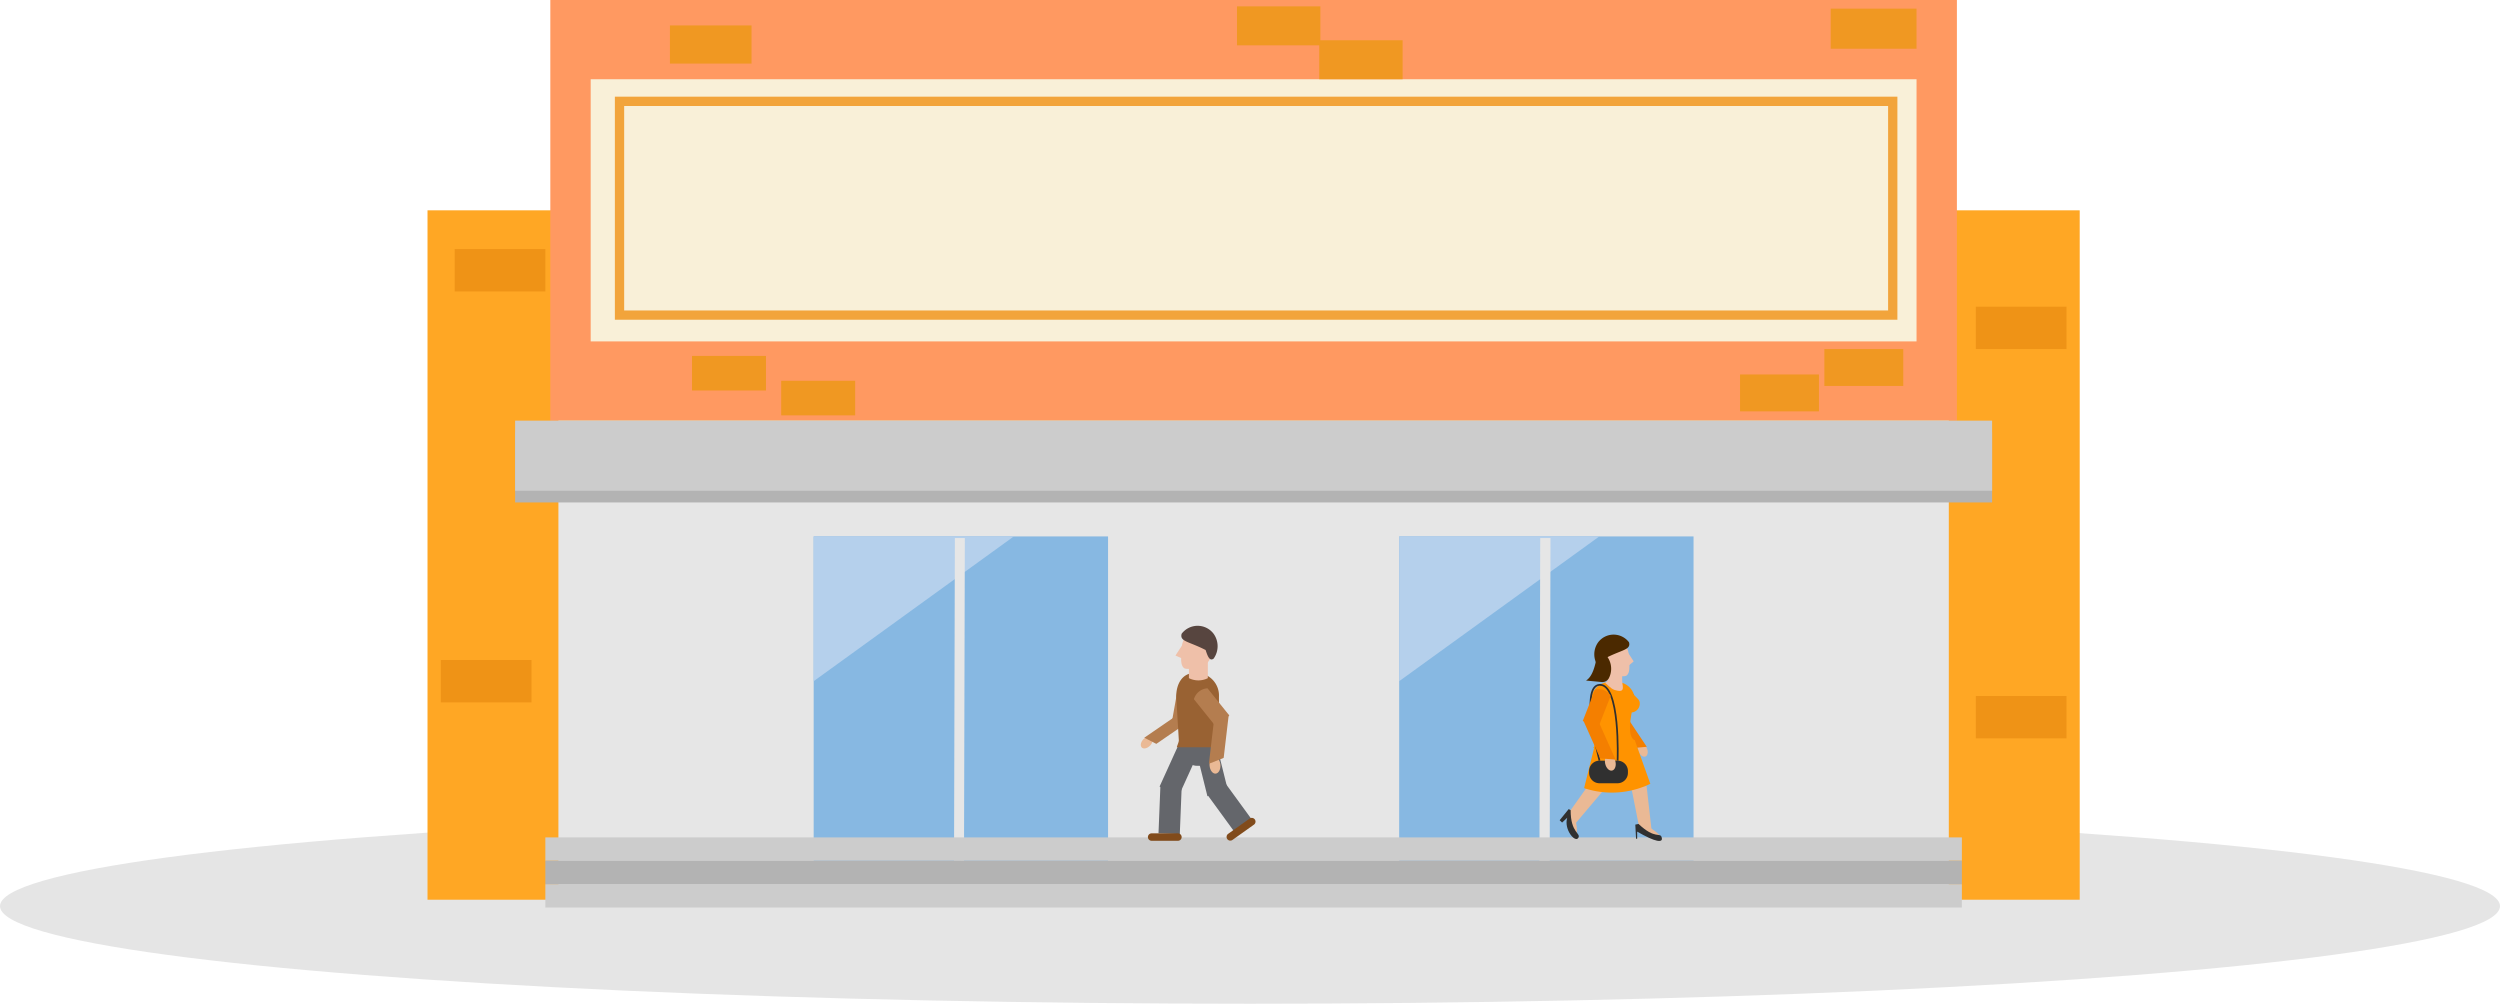 <svg xmlns="http://www.w3.org/2000/svg" width="269" height="108" viewBox="0 0 269 108"><g transform="translate(-53 -218)"><ellipse cx="134.5" cy="10.5" rx="134.5" ry="10.5" transform="translate(53 305)" fill="#e5e5e5"/><g transform="translate(-196.017 -247.597)"><rect width="177.777" height="74.179" transform="translate(295.017 488.228)" fill="#ffa724"/><rect width="151.348" height="45.262" transform="translate(308.232 465.597)" fill="#ff9961"/><rect width="149.606" height="51.548" transform="translate(309.102 510.858)" fill="#e6e6e6"/><rect width="158.924" height="7.544" transform="translate(304.444 512.116)" fill="#b3b3b3"/><rect width="158.924" height="7.544" transform="translate(304.444 510.858)" fill="#ccc"/><rect width="142.661" height="28.208" transform="translate(312.575 474.124)" fill="#f9f0d8"/><rect width="23" height="137" transform="translate(452.677 476.5) rotate(90)" fill="none" stroke="#f2a43b" stroke-miterlimit="10" stroke-width="1"/><rect width="31.675" height="37.089" transform="translate(336.568 523.317)" fill="#87b8e2"/><path d="M358.1,523.317H336.568v15.576Z" fill="#b5d0ec"/><line x1="0.09" y2="34.724" transform="translate(352.207 523.491)" fill="#ccc" stroke="#e6e6e6" stroke-miterlimit="10" stroke-width="1.072"/><rect width="31.675" height="37.089" transform="translate(399.568 523.317)" fill="#87b8e2"/><path d="M421.1,523.317H399.568v15.576Z" fill="#b5d0ec"/><line x1="0.09" y2="36.868" transform="translate(415.207 523.491)" fill="#ccc" stroke="#e6e6e6" stroke-miterlimit="10" stroke-width="1.105"/><rect width="152.417" height="2.514" transform="translate(307.697 555.701)" fill="#ccc"/><rect width="152.417" height="2.514" transform="translate(307.697 560.73)" fill="#ccc"/><rect width="152.417" height="2.515" transform="translate(307.697 558.216)" fill="#b3b3b3"/><path d="M372.763,545.829c-.3.3-.7.394-.892.2s-.114-.593.183-.9.7-.394.893-.2S373.06,545.525,372.763,545.829Z" fill="#eab995"/><rect width="1.591" height="3.184" transform="matrix(0.985, 0.175, -0.175, 0.985, 375.68, 540.065)" fill="#b47d4f"/><path d="M373.437,545.637l-1.295-.661,3.268-2.246,1.295.661Z" fill="#b47d4f"/><rect width="2.293" height="5.048" transform="translate(375.874 545.637) rotate(24.434)" fill="#64666b"/><rect width="2.293" height="5.048" transform="translate(373.874 550.213) rotate(2.302)" fill="#64666b"/><rect width="2.293" height="5.048" transform="matrix(0.97, -0.241, 0.241, 0.97, 377.719, 546.372)" fill="#64666b"/><rect width="2.293" height="5.048" transform="matrix(0.808, -0.589, 0.589, 0.808, 378.994, 551.2)" fill="#64666b"/><path d="M375.763,555.266h-2.83a.4.4,0,0,0-.4.4h0a.4.4,0,0,0,.4.4h2.83a.4.4,0,0,0,.4-.4h0A.4.4,0,0,0,375.763,555.266Z" fill="#814b1b"/><path d="M381.631,555.974l2.306-1.641a.4.4,0,0,0,.1-.561h0a.4.4,0,0,0-.561-.095l-2.307,1.64a.405.405,0,0,0-.1.562h0A.405.405,0,0,0,381.631,555.974Z" fill="#814b1b"/><path d="M375.874,545.581c.291,1.285.887,2.419,1.959,2.419h.211c1.074,0,1.7-1.044,1.989-2.333C378.664,545.671,377.236,545.583,375.874,545.581Z" fill="#64666b"/><path d="M380.177,545.348v-4.79a2.437,2.437,0,0,0-2.34-2.558h-.231c-1.424,0-2.028,1.251-2.028,2.557l.281,4.7c0,.23-.262.744-.2.744h4.656C380.388,546,380.177,545.577,380.177,545.348Z" fill="#996233"/><path d="M380.332,547.891c.039.5-.191.923-.512.949s-.614-.36-.653-.859.19-.923.512-.949S380.293,547.392,380.332,547.891Z" fill="#eab995"/><path d="M381.294,542.585l-1.462,1.173-2.349-2.927a1.624,1.624,0,0,1,1.462-1.173Z" fill="#b47d4f"/><path d="M380.685,547.144l-1.591.635.544-4.641,1.591-.635Z" fill="#b47d4f"/><path d="M378.98,538.568a2.292,2.292,0,0,1-2.036,0v-1.959h2.036Z" fill="#efc0a9"/><path d="M379.6,535.1c0,1.095-.76,2.365-1.7,2.365-.318,0-1.251.236-1.505,0-.5-.459-.191-1.641-.191-2.365a1.7,1.7,0,0,1,3.392,0Z" fill="#efc0a9"/><path d="M376.327,536.5l-.831-.366.812-1.251.612.269Z" fill="#efc0a9"/><path d="M376.161,533.79a2.155,2.155,0,0,1,3.44,0,2.294,2.294,0,0,1,0,2.676c-.432.322-.65-.286-.86-.927C376.921,534.6,375.933,534.637,376.161,533.79Z" fill="#57453f"/><path d="M425.345,546.495c.157.378.482.6.726.5s.315-.491.158-.869-.483-.6-.727-.5S425.187,546.116,425.345,546.495Z" fill="#eab995"/><rect width="1.536" height="3.075" transform="translate(424.173 543.292) rotate(-168.25)" fill="#0072bf"/><path d="M424.809,546.081l1.4-.128-2.123-3.186-1.4.128Z" fill="#f47f00"/><path d="M425.457,541.273c0-.381-.276-.512-.624-.917a1.946,1.946,0,0,0-2.15-1.356h-.2a2.03,2.03,0,0,0-2.289,1.953c.233,0,.847,4.911.235,5.1a8.124,8.124,0,0,0,4.456-.136,2.4,2.4,0,0,0,.029-.658c-.67-.37-.568-1.652-.325-3A.964.964,0,0,0,425.457,541.273Z" fill="#ff9300"/><path d="M421.7,539.071c.325.173.585.621,1.056.768.867.271.924-.016.862-.492l-.054-.417v-1.5h-1.734C422.059,538.178,422.23,538.885,421.7,539.071Z" fill="#efc0a9"/><path d="M420.976,535.978c0,1.057.733,2.283,1.638,2.283.306,0,1.207.228,1.453,0,.478-.443.184-1.585.184-2.283a1.64,1.64,0,0,0-3.275,0Z" fill="#efc0a9"/><path d="M424.137,537.329l.663-.568-.645-.993-.591.26Z" fill="#efc0a9"/><path d="M424.3,534.709a2.08,2.08,0,0,0-3.321,0,2.213,2.213,0,0,0,0,2.583c.416.312.627-.276.83-.9C423.564,535.493,424.517,535.527,424.3,534.709Z" fill="#4b2900"/><path d="M421.062,535.8c.2.4-.136.2-.236.595-.174.689-.382,1.945-1.151,2.43l1.7.16a.811.811,0,0,0,.735-.375,2.212,2.212,0,0,0-.767-2.928Z" fill="#4b2900"/><path d="M425.5,555.154l1.238-.141-.55-4.843-1.617.294Z" fill="#eab995"/><path d="M427.75,555.905c-.124.2-.8.01-1.5-.427s-1.175-.952-1.051-1.153.8-.01,1.5.426S427.874,555.7,427.75,555.905Z" fill="#eab995"/><path d="M425.324,554.252c1.8,1.708,2.316.863,2.489,1.442.19.636-.636.542-2.636-.615v.758l-.121.019-.079-1.53Z" fill="#303030"/><path d="M417.485,553.519l.952.8,3.146-3.723-1.323-.975Z" fill="#eab995"/><path d="M418.481,555.669c-.231.047-.554-.573-.72-1.385s-.114-1.509.118-1.556.554.572.72,1.384S418.712,555.622,418.481,555.669Z" fill="#eab995"/><path d="M418.019,552.77c-.011,2.478,1.129,2.454.826,2.978-.333.574-1.587-.893-1.194-2.162l-.551.52-.265-.253.975-1.2Z" fill="#303030"/><path d="M424.91,545.216l1.68,4.717a9.509,9.509,0,0,1-7.123.468l1.177-4.73C422.456,546.074,423.94,546.011,424.91,545.216Z" fill="#ff9300"/><path d="M423.065,549.876h-1.944a1.12,1.12,0,0,1-1.116-1.116v-.2a1.12,1.12,0,0,1,1.116-1.116h1.944a1.108,1.108,0,0,1,.357.059,1.12,1.12,0,0,1,.76,1.057v.2A1.12,1.12,0,0,1,423.065,549.876Z" fill="#303030"/><path d="M423.071,547.446s.321-8.384-1.982-8.156c-2.127.212.038,8.156.038,8.156" fill="none" stroke="#303030" stroke-miterlimit="10" stroke-width="0.189"/><path d="M421.738,547.783c.108.471.441.8.745.727s.463-.508.355-.979-.442-.8-.746-.727S421.63,547.312,421.738,547.783Z" fill="#eab995"/><path d="M419.323,543.17l1.686.661,1.321-3.375a1.568,1.568,0,0,0-1.686-.66Z" fill="#f47f00"/><path d="M421.2,547.2l1.649.128-1.838-4.121-1.649-.128Z" fill="#f47f00"/><rect width="8.972" height="4.194" transform="translate(382.117 466.282)" fill="#f09822"/><rect width="9.756" height="4.561" transform="translate(296.45 536.613)" fill="#ef9316"/><rect width="9.756" height="4.561" transform="translate(461.617 540.487)" fill="#ef9316"/><rect width="8.492" height="3.97" transform="translate(445.318 503.156)" fill="#f09822"/><rect width="8.492" height="3.97" transform="translate(436.245 505.889)" fill="#f09822"/><rect width="9.756" height="4.561" transform="translate(461.617 498.597)" fill="#ef9316"/><rect width="8.972" height="4.194" transform="translate(390.967 469.929)" fill="#f09822"/><rect width="7.959" height="3.721" transform="translate(333.074 506.569)" fill="#f09822"/><rect width="7.959" height="3.721" transform="translate(323.477 503.893)" fill="#f09822"/><rect width="9.756" height="4.561" transform="translate(297.941 492.396)" fill="#ef9316"/><rect width="8.781" height="4.105" transform="translate(321.1 468.333)" fill="#f09822"/><rect width="9.234" height="4.317" transform="translate(446.001 466.526)" fill="#f09822"/></g></g></svg>